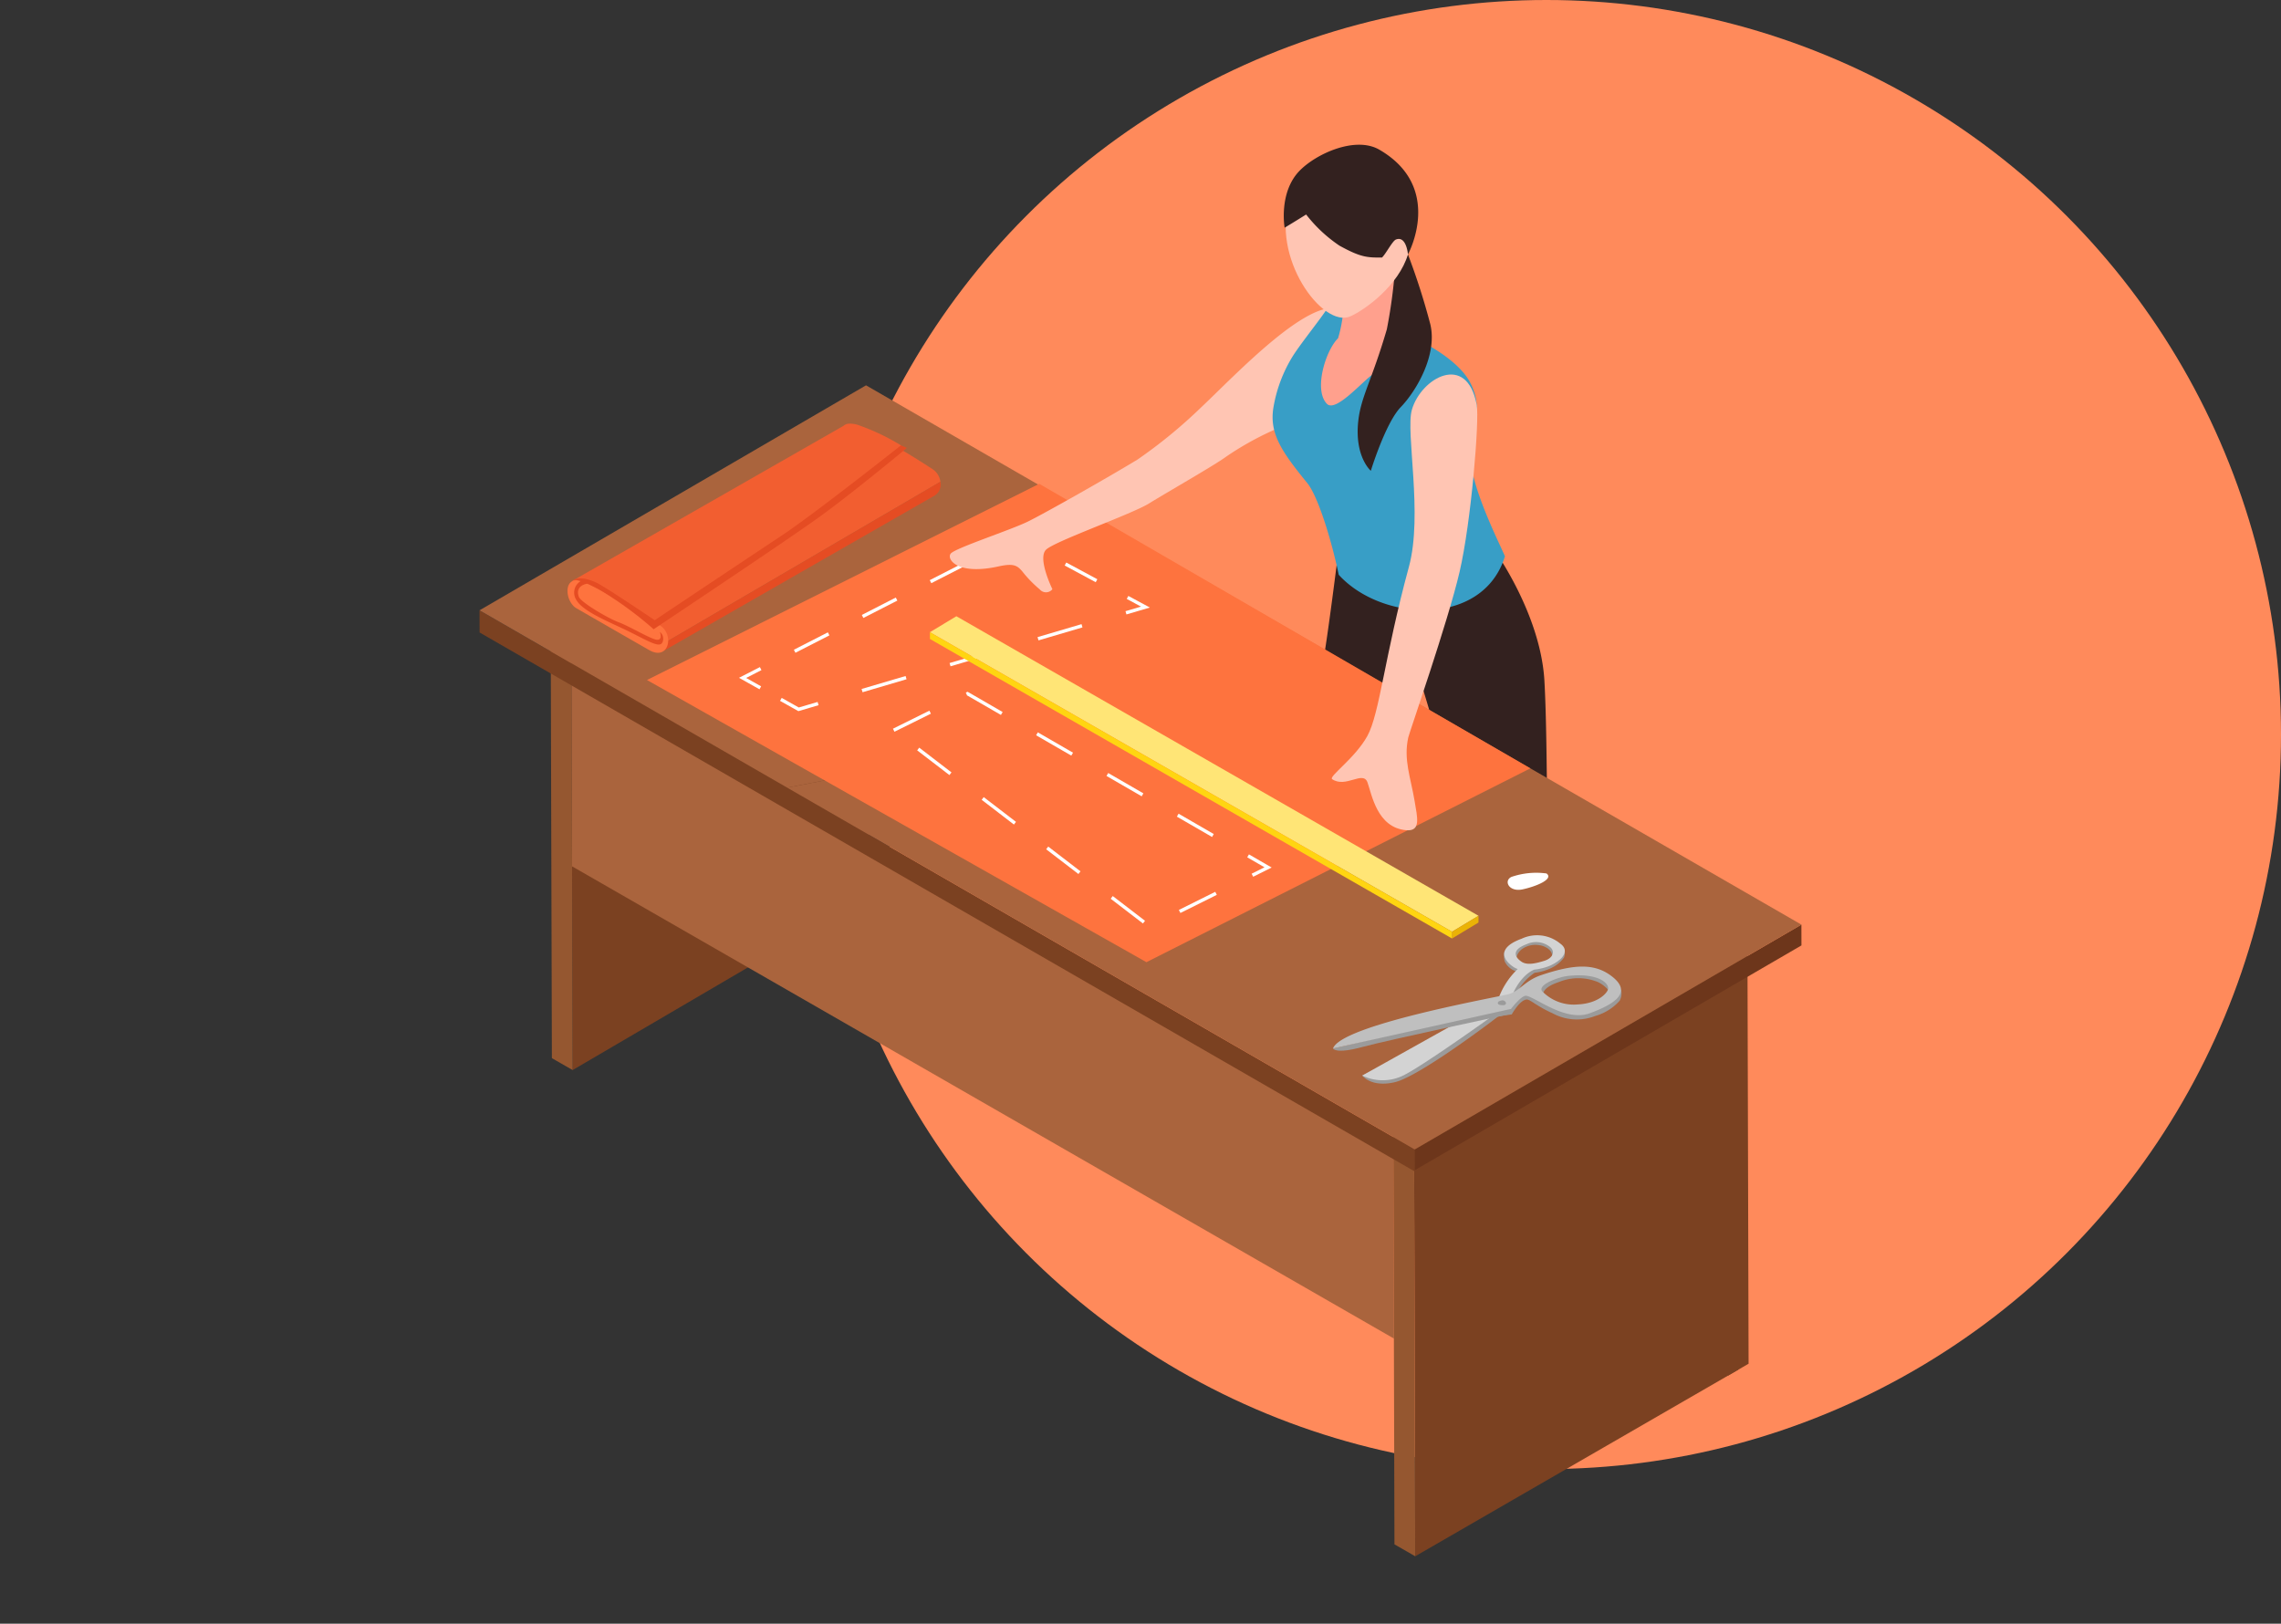 <svg xmlns="http://www.w3.org/2000/svg" width="295" height="210" viewBox="0 0 295 210">
  <rect x="0" y="0" width="295" height="210" fill="#333333" stroke="none"/>
  <g id="Grupo_57512" data-name="Grupo 57512" transform="translate(2241 9094)">
    <g id="Grupo_57398" data-name="Grupo 57398" transform="translate(-2203 -64)">
      <circle id="Elipse_4533" data-name="Elipse 4533" cx="95" cy="95" r="95" transform="translate(67 -9030)" fill="#ff8a5b"/>
      <g id="Grupo_56379" data-name="Grupo 56379" transform="translate(854.354 -9100.35)">
        <rect id="Rectángulo_5574" data-name="Rectángulo 5574" width="295" height="200" transform="translate(-892.354 80.35)" fill="none"/>
        <g id="Grupo_56378" data-name="Grupo 56378">
          <path id="Trazado_107008" data-name="Trazado 107008" d="M-719.229,141.382s-1.508,12.215-2.18,15.525-6.131,49.168-6.131,49.168a7.883,7.883,0,0,0,6.278,4.613c2.3.295,5.865-1.282,5.865-1.282s1.31-26.444,1.3-29.3,4.115-13.311,4.443-15.585,1.16-5.612,1.16-5.612,5.928,19.276,6.424,24.8,4.9,32.915,4.9,32.915,1.669,2.51,6.8,2.481c1.937-.011,5.461-2.515,5.461-2.515s-6.08-25.941-6.809-29.063-.4-20.454-.9-29.144-6.569-17.032-6.569-17.032Z" fill="#33211f"/>
          <g id="Grupo_56362" data-name="Grupo 56362">
            <g id="Grupo_56358" data-name="Grupo 56358">
              <path id="Trazado_107009" data-name="Trazado 107009" d="M-818.295,208.746l40.121-23.491-.157-57.3-40.121,23.491Z" fill="#7b4121"/>
              <path id="Trazado_107010" data-name="Trazado 107010" d="M-818.295,208.746l-2.685-1.54-.157-57.3,2.685,1.54Z" fill="#955730"/>
            </g>
            <g id="Grupo_56359" data-name="Grupo 56359">
              <path id="Trazado_107011" data-name="Trazado 107011" d="M-779.968,186.267l2.676-1.555-.157-57.3-2.676,1.555Z" fill="#33211f"/>
            </g>
            <path id="Trazado_107012" data-name="Trazado 107012" d="M-818.367,182.4l106.284,61.07-.067-24.5-106.285-61.479Z" fill="#aa643d"/>
            <g id="Grupo_56360" data-name="Grupo 56360">
              <path id="Trazado_107013" data-name="Trazado 107013" d="M-709.325,271.63l41.777-24.128-.157-57.3-41.777,24.128Z" fill="#7b4121"/>
              <path id="Trazado_107014" data-name="Trazado 107014" d="M-709.325,271.63l-2.685-1.54-.157-57.3,2.685,1.54Z" fill="#955730"/>
            </g>
            <g id="Grupo_56361" data-name="Grupo 56361">
              <path id="Trazado_107015" data-name="Trazado 107015" d="M-668.887,248.28l2.676-1.555-.157-57.3-2.676,1.555Z" fill="#7b4121"/>
            </g>
            <path id="Trazado_107016" data-name="Trazado 107016" d="M-709.374,221.87-830.33,152.15l-.008-2.861,120.956,69.72Z" fill="#7b4121"/>
            <path id="Trazado_107017" data-name="Trazado 107017" d="M-709.381,219.008l50-29.069.007,2.686-50,29.069Z" fill="#6d361b"/>
            <path id="Trazado_107018" data-name="Trazado 107018" d="M-659.377,189.939l-55.967-32.271-75.206,14.554,81.169,46.786Z" fill="#aa643d"/>
            <path id="Trazado_107019" data-name="Trazado 107019" d="M-780.352,120.185l-49.985,29.1,39.787,22.934,75.206-14.554Z" fill="#aa643d"/>
          </g>
          <g id="Grupo_56372" data-name="Grupo 56372">
            <path id="Trazado_107020" data-name="Trazado 107020" d="M-744.087,194.794l49.653-25.069-63.518-36.8L-808.679,158.3Z" fill="#fe733e"/>
            <g id="Grupo_56370" data-name="Grupo 56370">
              <g id="Grupo_56363" data-name="Grupo 56363">
                <path id="Trazado_107021" data-name="Trazado 107021" d="M-794.13,159.5l-2.647-1.487,2.7-1.384.2.391-1.976,1.012,1.936,1.087Z" fill="#fff"/>
              </g>
              <g id="Grupo_56364" data-name="Grupo 56364">
                <path id="Trazado_107022" data-name="Trazado 107022" d="M-789.482,154.775l-.2-.391,4.394-2.249.2.391Zm8.787-4.5-.2-.391,4.393-2.249.2.391Zm8.786-4.5-.2-.391,4.394-2.248.2.39Z" fill="#fff"/>
              </g>
              <g id="Grupo_56365" data-name="Grupo 56365">
                <path id="Trazado_107023" data-name="Trazado 107023" d="M-758.673,141.33l-2.212-1.192-2.237,1.146-.2-.391,2.442-1.25,2.415,1.3Z" fill="#fff"/>
              </g>
              <g id="Grupo_56366" data-name="Grupo 56366">
                <rect id="Rectángulo_5634" data-name="Rectángulo 5634" width="0.438" height="4.558" transform="translate(-754.659 143.49) rotate(-61.711)" fill="#fff"/>
              </g>
              <g id="Grupo_56367" data-name="Grupo 56367">
                <path id="Trazado_107024" data-name="Trazado 107024" d="M-746.672,149.817l-.124-.419,2.009-.593-1.845-.993.207-.386,2.784,1.5Z" fill="#fff"/>
              </g>
              <g id="Grupo_56368" data-name="Grupo 56368">
                <path id="Trazado_107025" data-name="Trazado 107025" d="M-780.8,159.879l-.124-.42,5.689-1.677.123.42Zm11.377-3.354-.124-.42,5.689-1.676.123.419Zm11.378-3.354-.124-.42,5.689-1.677.123.42Z" fill="#fff"/>
              </g>
              <g id="Grupo_56369" data-name="Grupo 56369">
                <path id="Trazado_107026" data-name="Trazado 107026" d="M-789.1,162.326l-2.372-1.332.215-.381,2.211,1.24,2.433-.716.124.419Z" fill="#fff"/>
              </g>
            </g>
            <g id="Grupo_56371" data-name="Grupo 56371">
              <path id="Trazado_107027" data-name="Trazado 107027" d="M-744.536,189.788l-4.172-3.2.267-.348,4.172,3.2Zm4.844-1.359-.2-.392,4.706-2.343.2.392Zm9.41-4.686-.2-.392,1.667-.83-2.234-1.291.22-.38,2.938,1.7Zm-22.6-.353-4.17-3.2.267-.347,4.17,3.2Zm17.284-4.79-4.551-2.63.22-.38,4.551,2.63Zm-25.626-1.608-4.171-3.2.267-.347,4.171,3.2Zm16.524-3.653-4.551-2.631.22-.38,4.55,2.632Zm-24.866-2.744-4.171-3.2.267-.348,4.171,3.2Zm15.764-2.517-4.551-2.63.22-.38,4.551,2.63Zm-22.871-3.089-.194-.392,4.71-2.333.194.392Zm13.769-2.172-4.328-2.5-.02.009-.014-.029-.069-.039.027-.046-.139-.278.23-.115,4.533,2.62Z" fill="#fff"/>
            </g>
          </g>
          <g id="Grupo_56373" data-name="Grupo 56373">
            <path id="Trazado_107028" data-name="Trazado 107028" d="M-718.634,110.566c-3.826-2.558-14.008,8.372-18.363,12.456a64.541,64.541,0,0,1-8.233,6.758c-3.829,2.328-11.884,6.889-14.152,8.009s-9.458,3.451-10.019,4.164.856,2.831,6.172,1.655c2.278-.5,2.555-.012,3.448,1.089a16.041,16.041,0,0,0,1.9,1.884,1.054,1.054,0,0,0,1.634-.028s-1.974-4.008-.815-5.115,11.065-4.581,13.319-5.979,8.486-4.953,9.933-6.023a39.268,39.268,0,0,1,12.2-5.581S-715.114,112.919-718.634,110.566Z" fill="#ffc5b3"/>
            <path id="Trazado_107029" data-name="Trazado 107029" d="M-723.278,132.839c1.377,1.694,3.124,7.347,4.058,11.847,5.576,6.141,18.658,6.8,21.5-2.385-.609-1.455-3.385-6.9-4.256-11.1-.945-4.552,1.967-6.97-.193-11.279-1.884-3.758-8.5-6.433-8.5-6.433a48.13,48.13,0,0,0-5.147,4.068c-1.228,1.32-2.73-2.1-1.9-6.293.261-1.319-2.074-1.06-2.94-1.077-1.044,1.6-3.421,4.509-4.526,6.261a18.4,18.4,0,0,0-2.5,6.721C-728.184,126.5-726.51,128.862-723.278,132.839Z" fill="#389ec6"/>
            <path id="Trazado_107030" data-name="Trazado 107030" d="M-718.586,108.5a17.217,17.217,0,0,1-.718,5.6c-1.594,1.548-3.2,6.686-1.438,8.481,1.118,1.139,4.477-2.789,5.943-3.834a39.849,39.849,0,0,0,5.007-5.469c-1.4-1.238-2.141-9.515-2.314-10.41C-713.008,98.188-718.586,108.5-718.586,108.5Z" fill="#ffa08d"/>
            <path id="Trazado_107031" data-name="Trazado 107031" d="M-710.263,103.258a88.617,88.617,0,0,1,2.889,9.024c.954,3.974-1.843,8.675-3.82,10.72s-3.873,8.239-3.873,8.239-2.117-1.806-1.628-6.394c.339-3.19,1.745-5.23,3.7-11.91a67.176,67.176,0,0,0,1.036-7.528Z" fill="#33211f"/>
            <path id="Trazado_107032" data-name="Trazado 107032" d="M-713.156,91.8c-2.923-2.213-9.834-2.907-12.336,4.239-2.624,7.493,4.176,16.824,7.782,15.226,2.019-.9,6.261-4.067,7.447-8.011C-708.927,98.818-710.885,93.524-713.156,91.8Z" fill="#ffc5b3"/>
            <path id="Trazado_107033" data-name="Trazado 107033" d="M-726.214,99.8s1.1-.654,2.781-1.707a18.541,18.541,0,0,0,4.3,4.022c2.8,1.552,3.649,1.55,5.512,1.545.508-.487,1.35-2.153,1.8-2.329,1.363-.535,1.557,1.926,1.557,1.926s4.746-8.666-3.713-13.554c-3.047-1.761-8.094.474-10.3,2.728C-727.019,95.242-726.214,99.8-726.214,99.8Z" fill="#33211f"/>
            <path id="Trazado_107034" data-name="Trazado 107034" d="M-709.764,123.375c-.82,2.906,1.462,13.522-.376,20.282-3.162,11.629-3.783,19-5.377,21.886s-5.05,5.243-4.551,5.581c1.765,1.2,4-1.16,4.567.414s1.238,5.864,5.014,6.189c1.931.166,1.441-1.626,1.082-3.788-.506-3.04-1.457-5.344-.818-8.215.138-.624,5.107-14.871,6.625-21.364s2.585-19.7,2.229-21.629C-702.638,115.843-708.6,119.246-709.764,123.375Z" fill="#ffc5b3"/>
          </g>
          <g id="Grupo_56374" data-name="Grupo 56374">
            <path id="Trazado_107035" data-name="Trazado 107035" d="M-704.563,190.856l-67.525-38.74,3.421-2.065,67.525,38.74Z" fill="#ffe576"/>
            <path id="Trazado_107036" data-name="Trazado 107036" d="M-701.142,188.79l0,.876-3.421,2.065,0-.876Z" fill="#eab306"/>
            <path id="Trazado_107037" data-name="Trazado 107037" d="M-772.086,152.992l0-.876,67.525,38.74,0,.876Z" fill="#ffd511"/>
          </g>
          <g id="Grupo_56376" data-name="Grupo 56376">
            <g id="Grupo_56375" data-name="Grupo 56375">
              <path id="Trazado_107038" data-name="Trazado 107038" d="M-770.733,132.655a2.284,2.284,0,0,0-1.006-1.622c-1.41-.914-2.438-1.57-3.776-2.36-.194-.115-.321-.726-.321-.726a28.563,28.563,0,0,0-5.7-2.686c-.979-.214-1.386-.133-1.749.178h0l-35.048,20.037,11.326,8.616v-.245Z" fill="#f25e30"/>
              <path id="Trazado_107039" data-name="Trazado 107039" d="M-771.421,134.411a1.688,1.688,0,0,0,.688-1.756l-36.279,21.191v.245l.539.41Z" fill="#e54c23"/>
            </g>
            <path id="Trazado_107040" data-name="Trazado 107040" d="M-817.759,149.045c-1.637-.871-1.887-4.755,1.1-3.333a82.427,82.427,0,0,1,9.676,5.535c1.871,1.214,1.12,4.626-1.408,3.183C-811.309,152.763-817.759,149.045-817.759,149.045Z" fill="#fe733e"/>
            <path id="Trazado_107041" data-name="Trazado 107041" d="M-818.337,145.475s.275-.636,3.538,1.157a47.005,47.005,0,0,1,6.978,5.1s17.053-11.362,21.425-14.514,11.328-8.937,11.328-8.937l-.768-.332s-11.218,8.891-15.445,11.684-16.4,10.931-16.4,10.931-6.338-4.286-7.5-4.835C-817.55,144.6-818.337,145.475-818.337,145.475Z" fill="#e54c23"/>
            <path id="Trazado_107042" data-name="Trazado 107042" d="M-817.2,145.477a1.728,1.728,0,0,0-.65,2.411c.845,1.591,4.443,2.945,6.965,4.2s3.893,2.124,4.22,1.3a1.12,1.12,0,0,0-.351-1.313s.417,1.081-.382,1.018c-.754-.059-3.6-1.774-4.942-2.263s-4.888-2.574-5.154-3.295c-.311-.845.05-1.494,1.067-1.694S-817.2,145.477-817.2,145.477Z" fill="#e54c23"/>
          </g>
          <path id="Trazado_107043" data-name="Trazado 107043" d="M-692.346,183.319a9.856,9.856,0,0,0-4.543.45c-1.04.514-.306,1.981,1.445,1.607S-691.358,184.046-692.346,183.319Z" fill="#fff"/>
          <g id="Grupo_56377" data-name="Grupo 56377">
            <path id="Trazado_107044" data-name="Trazado 107044" d="M-716.173,209.459s1.129,1.574,4.211.856c2.567-.6,9.453-5.515,13.335-8.476.839-.179,1.788-.289,1.788-.289s1.022-1.863,1.921-1.929c.45-.034,1.306.87,3.346,1.775a6.55,6.55,0,0,0,5.554.346,6.61,6.61,0,0,0,3.143-1.977,2.081,2.081,0,0,0,.166-1.448,12.592,12.592,0,0,1-3.68,2.359,7.162,7.162,0,0,1-5.441-.7,12.119,12.119,0,0,0-2.712-1.461Z" fill="#9b9b9b"/>
            <path id="Trazado_107045" data-name="Trazado 107045" d="M-692.79,199.025s-.211-.91,1.989-1.644a6.7,6.7,0,0,1,5.185.016c1.248.681,1.448,1.346,1.448,1.346s.83-1.747-1.922-2.354-4.748-.419-6.2.475A1.431,1.431,0,0,0-692.79,199.025Z" fill="#9b9b9b"/>
            <path id="Trazado_107046" data-name="Trazado 107046" d="M-696.309,199.022a6.847,6.847,0,0,1,2.437-2.86,6.549,6.549,0,0,0,2.083-.589,4.262,4.262,0,0,0,1.705-1.376,1.735,1.735,0,0,0,.1-.8,5.5,5.5,0,0,1-2.974,1.851c-1.8.339-3.41,1.213-3.71,1.81a19,19,0,0,0-.724,1.91Z" fill="#9b9b9b"/>
            <path id="Trazado_107047" data-name="Trazado 107047" d="M-696.273,194.473a1.838,1.838,0,0,1,.678-1.312,2.989,2.989,0,0,1,2.418-.546c.522.065,1.552.54,1.552,1.309s1.019.39.756-.47-.467-1.842-2.207-1.621-2.889.008-3.3,1A1.638,1.638,0,0,0-696.273,194.473Z" fill="#9b9b9b"/>
            <path id="Trazado_107048" data-name="Trazado 107048" d="M-697.769,193.4a2.3,2.3,0,0,0,.025,1.3,2.406,2.406,0,0,0,1.721,1.338c1.052.306,1.166-.014,1.166-.014Z" fill="#9b9b9b"/>
            <path id="Trazado_107049" data-name="Trazado 107049" d="M-690.554,192.4a4.7,4.7,0,0,0-5-.646c-3.109,1.131-2.573,2.655-1.044,3.67a2.339,2.339,0,0,0,.527.257,9.871,9.871,0,0,0-2.539,3.964l-17.563,9.813a6.032,6.032,0,0,0,4.986.133c2.3-.9,14.065-9.423,14.065-9.423.256-1.331,1.465-3.68,3.181-4.409h0a7.688,7.688,0,0,0,2.064-.517C-690.047,194.387-689.4,193.226-690.554,192.4Zm-2.1,2.225c-1.108.34-2.2.589-2.916.112-.944-.627-1.275-1.568.645-2.266a2.873,2.873,0,0,1,3.088.4C-691.2,193.465-691.547,194.286-692.655,194.626Z" fill="#d3d3d3"/>
            <path id="Trazado_107050" data-name="Trazado 107050" d="M-719.953,205.955s.283.76,3.777-.188,19.165-4.273,19.165-4.273l.126-.968Z" fill="#9b9b9b"/>
            <path id="Trazado_107051" data-name="Trazado 107051" d="M-683.822,196.682c-2.189-1.739-4.8-1.7-9.215-.214-2.191.737-2.8,2.154-4.358,2.5-2.646.594-21.54,4.023-22.558,6.984l23.017-5.115s1.335-1.751,1.942-1.7c1.121.1,5.1,3.43,8.241,2.265S-681.207,198.759-683.822,196.682Zm-.573,1.657c-.253.645-1.486,1.809-3.917,1.919a5.641,5.641,0,0,1-4.433-1.549c-1.16-.865,1.913-2,3.128-2.13C-685.4,196.113-684.142,197.693-684.4,198.339Z" fill="#bfbfbf"/>
            <path id="Trazado_107052" data-name="Trazado 107052" d="M-697.684,199.886c-.258-.278-.593-.133-.824-.028-.166.075-.376.547.631.5C-697.678,200.346-697.448,200.139-697.684,199.886Z" fill="#9b9b9b"/>
          </g>
        </g>
      </g>
    </g>
  </g>
</svg>
